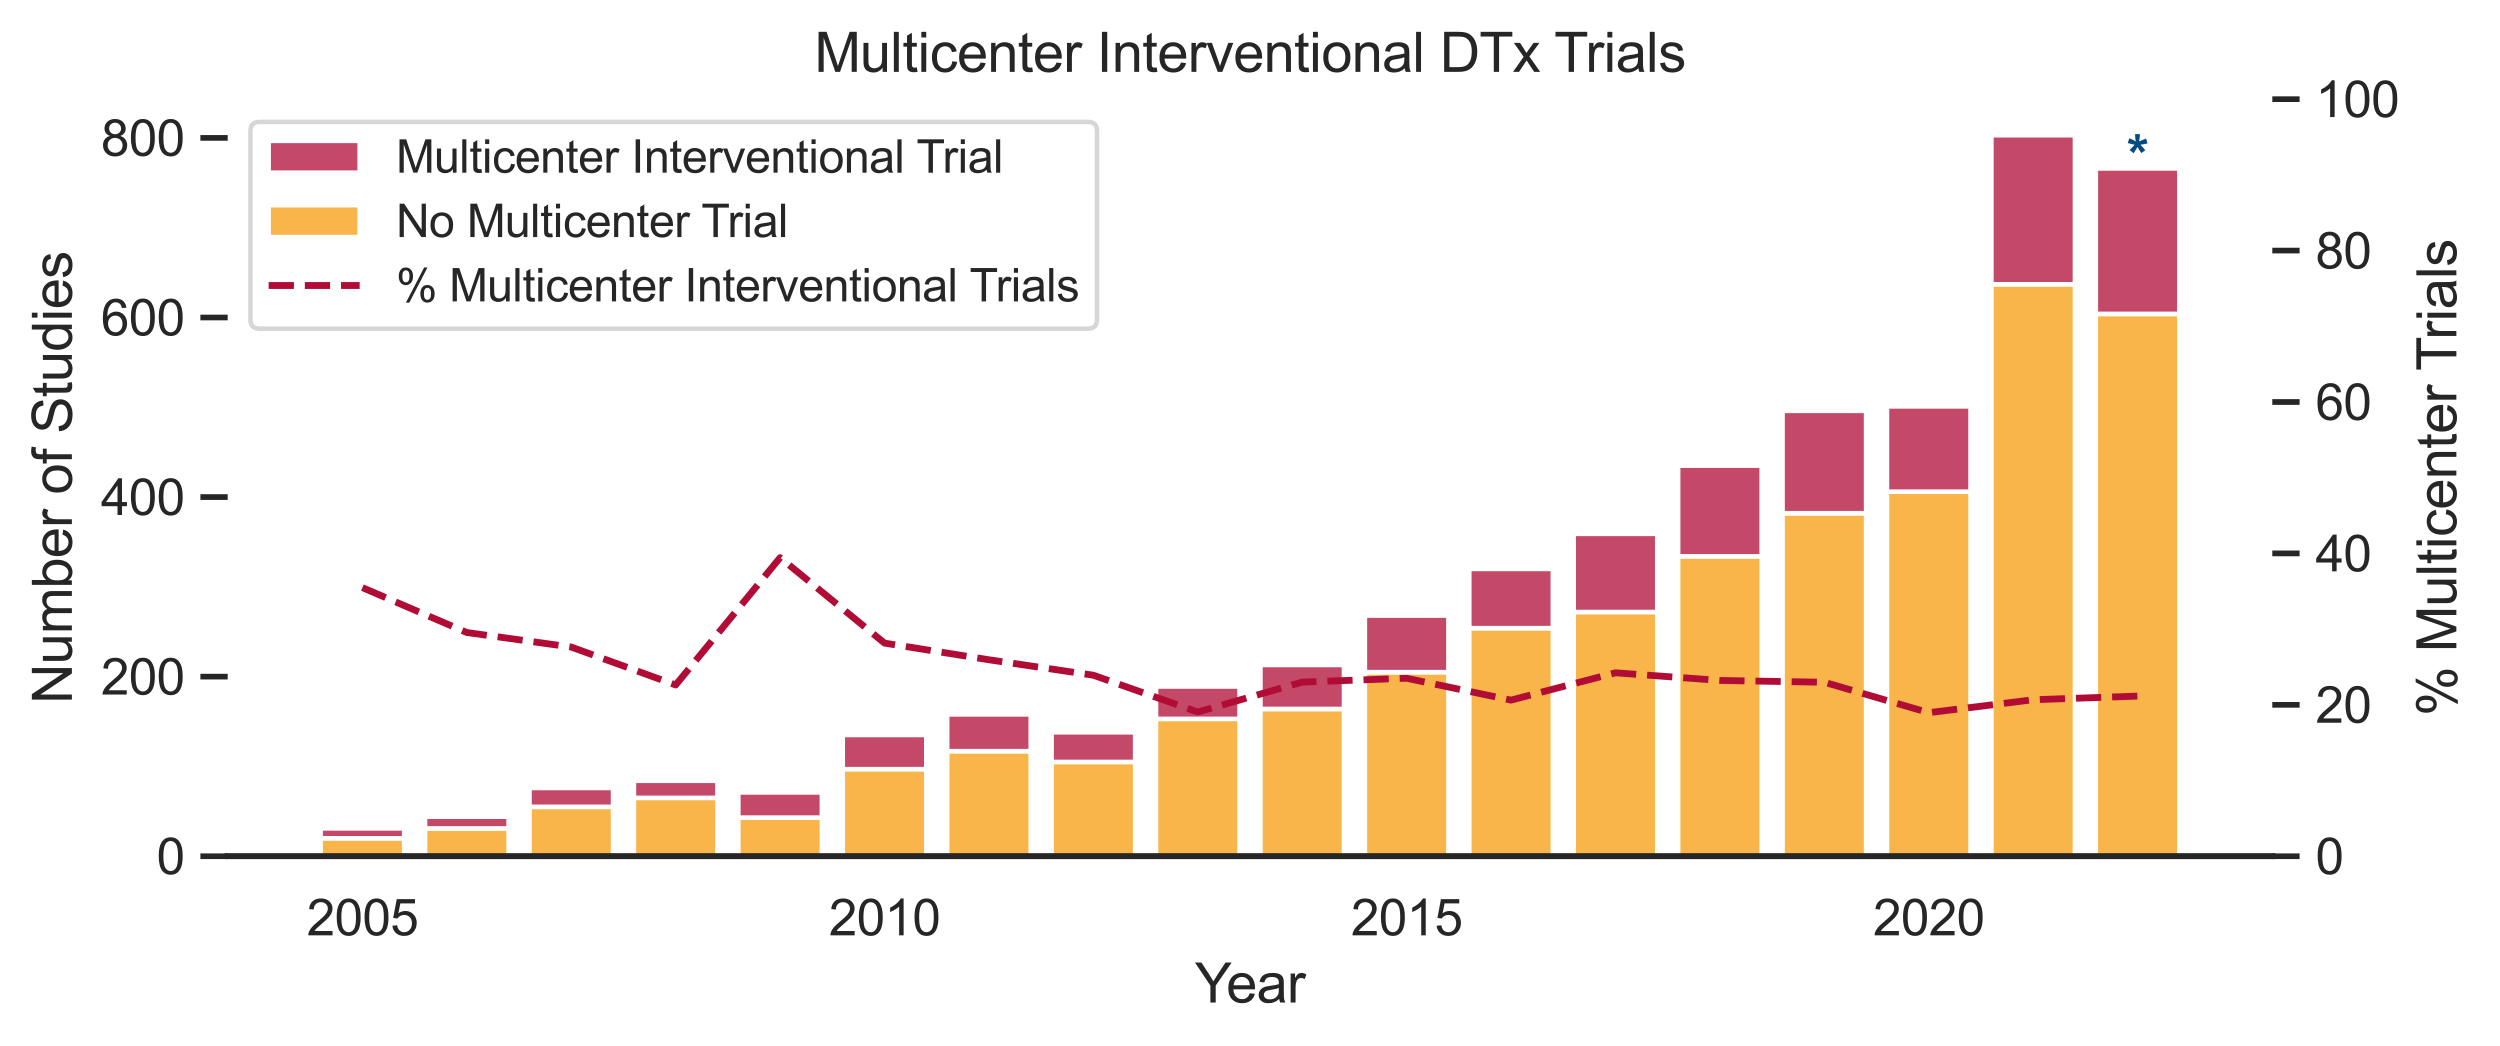 <?xml version="1.0" encoding="utf-8" standalone="no"?>
<!DOCTYPE svg PUBLIC "-//W3C//DTD SVG 1.1//EN"
  "http://www.w3.org/Graphics/SVG/1.1/DTD/svg11.dtd">
<svg xmlns:xlink="http://www.w3.org/1999/xlink" width="549.241pt" height="229.844pt" viewBox="0 0 549.241 229.844" xmlns="http://www.w3.org/2000/svg" version="1.1">
 <defs>
  <style type="text/css">*{stroke-linejoin: round; stroke-linecap: butt}</style>
 </defs>
 <g id="figure_1">
  <g id="patch_1">
   <path d="M 0 229.844 
L 549.241 229.844 
L 549.241 0 
L 0 0 
z
" style="fill: #ffffff"/>
  </g>
  <g id="axes_1">
   <g id="patch_2">
    <path d="M 50.025 188.109 
L 499.215 188.109 
L 499.215 21.789 
L 50.025 21.789 
z
" style="fill: #ffffff"/>
   </g>
   <g id="matplotlib.axis_1">
    <g id="xtick_1">
     <g id="text_1">
      <!-- 2005 -->
      <g style="fill: #262626" transform="translate(67.386 205.483)scale(0.11 -0.11)">
       <defs>
        <path id="ArialMT-32" d="M 3222 541 
L 3222 0 
L 194 0 
Q 188 203 259 391 
Q 375 700 629 1000 
Q 884 1300 1366 1694 
Q 2113 2306 2375 2664 
Q 2638 3022 2638 3341 
Q 2638 3675 2398 3904 
Q 2159 4134 1775 4134 
Q 1369 4134 1125 3890 
Q 881 3647 878 3216 
L 300 3275 
Q 359 3922 746 4261 
Q 1134 4600 1788 4600 
Q 2447 4600 2831 4234 
Q 3216 3869 3216 3328 
Q 3216 3053 3103 2787 
Q 2991 2522 2730 2228 
Q 2469 1934 1863 1422 
Q 1356 997 1212 845 
Q 1069 694 975 541 
L 3222 541 
z
" transform="scale(0.016)"/>
        <path id="ArialMT-30" d="M 266 2259 
Q 266 3072 433 3567 
Q 600 4063 929 4331 
Q 1259 4600 1759 4600 
Q 2128 4600 2406 4451 
Q 2684 4303 2865 4023 
Q 3047 3744 3150 3342 
Q 3253 2941 3253 2259 
Q 3253 1453 3087 958 
Q 2922 463 2592 192 
Q 2263 -78 1759 -78 
Q 1097 -78 719 397 
Q 266 969 266 2259 
z
M 844 2259 
Q 844 1131 1108 757 
Q 1372 384 1759 384 
Q 2147 384 2411 759 
Q 2675 1134 2675 2259 
Q 2675 3391 2411 3762 
Q 2147 4134 1753 4134 
Q 1366 4134 1134 3806 
Q 844 3388 844 2259 
z
" transform="scale(0.016)"/>
        <path id="ArialMT-35" d="M 266 1200 
L 856 1250 
Q 922 819 1161 601 
Q 1400 384 1738 384 
Q 2144 384 2425 690 
Q 2706 997 2706 1503 
Q 2706 1984 2436 2262 
Q 2166 2541 1728 2541 
Q 1456 2541 1237 2417 
Q 1019 2294 894 2097 
L 366 2166 
L 809 4519 
L 3088 4519 
L 3088 3981 
L 1259 3981 
L 1013 2750 
Q 1425 3038 1878 3038 
Q 2478 3038 2890 2622 
Q 3303 2206 3303 1553 
Q 3303 931 2941 478 
Q 2500 -78 1738 -78 
Q 1113 -78 717 272 
Q 322 622 266 1200 
z
" transform="scale(0.016)"/>
       </defs>
       <use xlink:href="#ArialMT-32"/>
       <use xlink:href="#ArialMT-30" x="55.615"/>
       <use xlink:href="#ArialMT-30" x="111.23"/>
       <use xlink:href="#ArialMT-35" x="166.846"/>
      </g>
     </g>
    </g>
    <g id="xtick_2">
     <g id="text_2">
      <!-- 2010 -->
      <g style="fill: #262626" transform="translate(182.092 205.483)scale(0.11 -0.11)">
       <defs>
        <path id="ArialMT-31" d="M 2384 0 
L 1822 0 
L 1822 3584 
Q 1619 3391 1289 3197 
Q 959 3003 697 2906 
L 697 3450 
Q 1169 3672 1522 3987 
Q 1875 4303 2022 4600 
L 2384 4600 
L 2384 0 
z
" transform="scale(0.016)"/>
       </defs>
       <use xlink:href="#ArialMT-32"/>
       <use xlink:href="#ArialMT-30" x="55.615"/>
       <use xlink:href="#ArialMT-31" x="111.23"/>
       <use xlink:href="#ArialMT-30" x="166.846"/>
      </g>
     </g>
    </g>
    <g id="xtick_3">
     <g id="text_3">
      <!-- 2015 -->
      <g style="fill: #262626" transform="translate(296.798 205.483)scale(0.11 -0.11)">
       <use xlink:href="#ArialMT-32"/>
       <use xlink:href="#ArialMT-30" x="55.615"/>
       <use xlink:href="#ArialMT-31" x="111.23"/>
       <use xlink:href="#ArialMT-35" x="166.846"/>
      </g>
     </g>
    </g>
    <g id="xtick_4">
     <g id="text_4">
      <!-- 2020 -->
      <g style="fill: #262626" transform="translate(411.505 205.483)scale(0.11 -0.11)">
       <use xlink:href="#ArialMT-32"/>
       <use xlink:href="#ArialMT-30" x="55.615"/>
       <use xlink:href="#ArialMT-32" x="111.23"/>
       <use xlink:href="#ArialMT-30" x="166.846"/>
      </g>
     </g>
    </g>
    <g id="text_5">
     <!-- Year -->
     <g style="fill: #262626" transform="translate(262.495 220.259)scale(0.12 -0.12)">
      <defs>
       <path id="ArialMT-59" d="M 1784 0 
L 1784 1941 
L 19 4581 
L 756 4581 
L 1659 3200 
Q 1909 2813 2125 2425 
Q 2331 2784 2625 3234 
L 3513 4581 
L 4219 4581 
L 2391 1941 
L 2391 0 
L 1784 0 
z
" transform="scale(0.016)"/>
       <path id="ArialMT-65" d="M 2694 1069 
L 3275 997 
Q 3138 488 2766 206 
Q 2394 -75 1816 -75 
Q 1088 -75 661 373 
Q 234 822 234 1631 
Q 234 2469 665 2931 
Q 1097 3394 1784 3394 
Q 2450 3394 2872 2941 
Q 3294 2488 3294 1666 
Q 3294 1616 3291 1516 
L 816 1516 
Q 847 969 1125 678 
Q 1403 388 1819 388 
Q 2128 388 2347 550 
Q 2566 713 2694 1069 
z
M 847 1978 
L 2700 1978 
Q 2663 2397 2488 2606 
Q 2219 2931 1791 2931 
Q 1403 2931 1139 2672 
Q 875 2413 847 1978 
z
" transform="scale(0.016)"/>
       <path id="ArialMT-61" d="M 2588 409 
Q 2275 144 1986 34 
Q 1697 -75 1366 -75 
Q 819 -75 525 192 
Q 231 459 231 875 
Q 231 1119 342 1320 
Q 453 1522 633 1644 
Q 813 1766 1038 1828 
Q 1203 1872 1538 1913 
Q 2219 1994 2541 2106 
Q 2544 2222 2544 2253 
Q 2544 2597 2384 2738 
Q 2169 2928 1744 2928 
Q 1347 2928 1158 2789 
Q 969 2650 878 2297 
L 328 2372 
Q 403 2725 575 2942 
Q 747 3159 1072 3276 
Q 1397 3394 1825 3394 
Q 2250 3394 2515 3294 
Q 2781 3194 2906 3042 
Q 3031 2891 3081 2659 
Q 3109 2516 3109 2141 
L 3109 1391 
Q 3109 606 3145 398 
Q 3181 191 3288 0 
L 2700 0 
Q 2613 175 2588 409 
z
M 2541 1666 
Q 2234 1541 1622 1453 
Q 1275 1403 1131 1340 
Q 988 1278 909 1158 
Q 831 1038 831 891 
Q 831 666 1001 516 
Q 1172 366 1500 366 
Q 1825 366 2078 508 
Q 2331 650 2450 897 
Q 2541 1088 2541 1459 
L 2541 1666 
z
" transform="scale(0.016)"/>
       <path id="ArialMT-72" d="M 416 0 
L 416 3319 
L 922 3319 
L 922 2816 
Q 1116 3169 1280 3281 
Q 1444 3394 1641 3394 
Q 1925 3394 2219 3213 
L 2025 2691 
Q 1819 2813 1613 2813 
Q 1428 2813 1281 2702 
Q 1134 2591 1072 2394 
Q 978 2094 978 1738 
L 978 0 
L 416 0 
z
" transform="scale(0.016)"/>
      </defs>
      <use xlink:href="#ArialMT-59"/>
      <use xlink:href="#ArialMT-65" x="57.574"/>
      <use xlink:href="#ArialMT-61" x="113.189"/>
      <use xlink:href="#ArialMT-72" x="168.805"/>
     </g>
    </g>
   </g>
   <g id="matplotlib.axis_2">
    <g id="ytick_1">
     <g id="line2d_1">
      <defs>
       <path id="m989e7da567" d="M 0 0 
L -6 0 
" style="stroke: #262626; stroke-width: 1.25"/>
      </defs>
      <g>
       <use xlink:href="#m989e7da567" x="50.025" y="188.109" style="fill: #262626; stroke: #262626; stroke-width: 1.25"/>
      </g>
     </g>
     <g id="text_6">
      <!-- 0 -->
      <g style="fill: #262626" transform="translate(34.408 192.046)scale(0.11 -0.11)">
       <use xlink:href="#ArialMT-30"/>
      </g>
     </g>
    </g>
    <g id="ytick_2">
     <g id="line2d_2">
      <g>
       <use xlink:href="#m989e7da567" x="50.025" y="148.657" style="fill: #262626; stroke: #262626; stroke-width: 1.25"/>
      </g>
     </g>
     <g id="text_7">
      <!-- 200 -->
      <g style="fill: #262626" transform="translate(22.174 152.594)scale(0.11 -0.11)">
       <use xlink:href="#ArialMT-32"/>
       <use xlink:href="#ArialMT-30" x="55.615"/>
       <use xlink:href="#ArialMT-30" x="111.23"/>
      </g>
     </g>
    </g>
    <g id="ytick_3">
     <g id="line2d_3">
      <g>
       <use xlink:href="#m989e7da567" x="50.025" y="109.205" style="fill: #262626; stroke: #262626; stroke-width: 1.25"/>
      </g>
     </g>
     <g id="text_8">
      <!-- 400 -->
      <g style="fill: #262626" transform="translate(22.174 113.142)scale(0.11 -0.11)">
       <defs>
        <path id="ArialMT-34" d="M 2069 0 
L 2069 1097 
L 81 1097 
L 81 1613 
L 2172 4581 
L 2631 4581 
L 2631 1613 
L 3250 1613 
L 3250 1097 
L 2631 1097 
L 2631 0 
L 2069 0 
z
M 2069 1613 
L 2069 3678 
L 634 1613 
L 2069 1613 
z
" transform="scale(0.016)"/>
       </defs>
       <use xlink:href="#ArialMT-34"/>
       <use xlink:href="#ArialMT-30" x="55.615"/>
       <use xlink:href="#ArialMT-30" x="111.23"/>
      </g>
     </g>
    </g>
    <g id="ytick_4">
     <g id="line2d_4">
      <g>
       <use xlink:href="#m989e7da567" x="50.025" y="69.753" style="fill: #262626; stroke: #262626; stroke-width: 1.25"/>
      </g>
     </g>
     <g id="text_9">
      <!-- 600 -->
      <g style="fill: #262626" transform="translate(22.174 73.69)scale(0.11 -0.11)">
       <defs>
        <path id="ArialMT-36" d="M 3184 3459 
L 2625 3416 
Q 2550 3747 2413 3897 
Q 2184 4138 1850 4138 
Q 1581 4138 1378 3988 
Q 1113 3794 959 3422 
Q 806 3050 800 2363 
Q 1003 2672 1297 2822 
Q 1591 2972 1913 2972 
Q 2475 2972 2870 2558 
Q 3266 2144 3266 1488 
Q 3266 1056 3080 686 
Q 2894 316 2569 119 
Q 2244 -78 1831 -78 
Q 1128 -78 684 439 
Q 241 956 241 2144 
Q 241 3472 731 4075 
Q 1159 4600 1884 4600 
Q 2425 4600 2770 4297 
Q 3116 3994 3184 3459 
z
M 888 1484 
Q 888 1194 1011 928 
Q 1134 663 1356 523 
Q 1578 384 1822 384 
Q 2178 384 2434 671 
Q 2691 959 2691 1453 
Q 2691 1928 2437 2201 
Q 2184 2475 1800 2475 
Q 1419 2475 1153 2201 
Q 888 1928 888 1484 
z
" transform="scale(0.016)"/>
       </defs>
       <use xlink:href="#ArialMT-36"/>
       <use xlink:href="#ArialMT-30" x="55.615"/>
       <use xlink:href="#ArialMT-30" x="111.23"/>
      </g>
     </g>
    </g>
    <g id="ytick_5">
     <g id="line2d_5">
      <g>
       <use xlink:href="#m989e7da567" x="50.025" y="30.301" style="fill: #262626; stroke: #262626; stroke-width: 1.25"/>
      </g>
     </g>
     <g id="text_10">
      <!-- 800 -->
      <g style="fill: #262626" transform="translate(22.174 34.238)scale(0.11 -0.11)">
       <defs>
        <path id="ArialMT-38" d="M 1131 2484 
Q 781 2613 612 2850 
Q 444 3088 444 3419 
Q 444 3919 803 4259 
Q 1163 4600 1759 4600 
Q 2359 4600 2725 4251 
Q 3091 3903 3091 3403 
Q 3091 3084 2923 2848 
Q 2756 2613 2416 2484 
Q 2838 2347 3058 2040 
Q 3278 1734 3278 1309 
Q 3278 722 2862 322 
Q 2447 -78 1769 -78 
Q 1091 -78 675 323 
Q 259 725 259 1325 
Q 259 1772 486 2073 
Q 713 2375 1131 2484 
z
M 1019 3438 
Q 1019 3113 1228 2906 
Q 1438 2700 1772 2700 
Q 2097 2700 2305 2904 
Q 2513 3109 2513 3406 
Q 2513 3716 2298 3927 
Q 2084 4138 1766 4138 
Q 1444 4138 1231 3931 
Q 1019 3725 1019 3438 
z
M 838 1322 
Q 838 1081 952 856 
Q 1066 631 1291 507 
Q 1516 384 1775 384 
Q 2178 384 2440 643 
Q 2703 903 2703 1303 
Q 2703 1709 2433 1975 
Q 2163 2241 1756 2241 
Q 1359 2241 1098 1978 
Q 838 1716 838 1322 
z
" transform="scale(0.016)"/>
       </defs>
       <use xlink:href="#ArialMT-38"/>
       <use xlink:href="#ArialMT-30" x="55.615"/>
       <use xlink:href="#ArialMT-30" x="111.23"/>
      </g>
     </g>
    </g>
    <g id="text_11">
     <!-- Number of Studies -->
     <g style="fill: #262626" transform="translate(15.789 154.637)rotate(-90)scale(0.12 -0.12)">
      <defs>
       <path id="ArialMT-4e" d="M 488 0 
L 488 4581 
L 1109 4581 
L 3516 984 
L 3516 4581 
L 4097 4581 
L 4097 0 
L 3475 0 
L 1069 3600 
L 1069 0 
L 488 0 
z
" transform="scale(0.016)"/>
       <path id="ArialMT-75" d="M 2597 0 
L 2597 488 
Q 2209 -75 1544 -75 
Q 1250 -75 995 37 
Q 741 150 617 320 
Q 494 491 444 738 
Q 409 903 409 1263 
L 409 3319 
L 972 3319 
L 972 1478 
Q 972 1038 1006 884 
Q 1059 663 1231 536 
Q 1403 409 1656 409 
Q 1909 409 2131 539 
Q 2353 669 2445 892 
Q 2538 1116 2538 1541 
L 2538 3319 
L 3100 3319 
L 3100 0 
L 2597 0 
z
" transform="scale(0.016)"/>
       <path id="ArialMT-6d" d="M 422 0 
L 422 3319 
L 925 3319 
L 925 2853 
Q 1081 3097 1340 3245 
Q 1600 3394 1931 3394 
Q 2300 3394 2536 3241 
Q 2772 3088 2869 2813 
Q 3263 3394 3894 3394 
Q 4388 3394 4653 3120 
Q 4919 2847 4919 2278 
L 4919 0 
L 4359 0 
L 4359 2091 
Q 4359 2428 4304 2576 
Q 4250 2725 4106 2815 
Q 3963 2906 3769 2906 
Q 3419 2906 3187 2673 
Q 2956 2441 2956 1928 
L 2956 0 
L 2394 0 
L 2394 2156 
Q 2394 2531 2256 2718 
Q 2119 2906 1806 2906 
Q 1569 2906 1367 2781 
Q 1166 2656 1075 2415 
Q 984 2175 984 1722 
L 984 0 
L 422 0 
z
" transform="scale(0.016)"/>
       <path id="ArialMT-62" d="M 941 0 
L 419 0 
L 419 4581 
L 981 4581 
L 981 2947 
Q 1338 3394 1891 3394 
Q 2197 3394 2470 3270 
Q 2744 3147 2920 2923 
Q 3097 2700 3197 2384 
Q 3297 2069 3297 1709 
Q 3297 856 2875 390 
Q 2453 -75 1863 -75 
Q 1275 -75 941 416 
L 941 0 
z
M 934 1684 
Q 934 1088 1097 822 
Q 1363 388 1816 388 
Q 2184 388 2453 708 
Q 2722 1028 2722 1663 
Q 2722 2313 2464 2622 
Q 2206 2931 1841 2931 
Q 1472 2931 1203 2611 
Q 934 2291 934 1684 
z
" transform="scale(0.016)"/>
       <path id="ArialMT-20" transform="scale(0.016)"/>
       <path id="ArialMT-6f" d="M 213 1659 
Q 213 2581 725 3025 
Q 1153 3394 1769 3394 
Q 2453 3394 2887 2945 
Q 3322 2497 3322 1706 
Q 3322 1066 3130 698 
Q 2938 331 2570 128 
Q 2203 -75 1769 -75 
Q 1072 -75 642 372 
Q 213 819 213 1659 
z
M 791 1659 
Q 791 1022 1069 705 
Q 1347 388 1769 388 
Q 2188 388 2466 706 
Q 2744 1025 2744 1678 
Q 2744 2294 2464 2611 
Q 2184 2928 1769 2928 
Q 1347 2928 1069 2612 
Q 791 2297 791 1659 
z
" transform="scale(0.016)"/>
       <path id="ArialMT-66" d="M 556 0 
L 556 2881 
L 59 2881 
L 59 3319 
L 556 3319 
L 556 3672 
Q 556 4006 616 4169 
Q 697 4388 901 4523 
Q 1106 4659 1475 4659 
Q 1713 4659 2000 4603 
L 1916 4113 
Q 1741 4144 1584 4144 
Q 1328 4144 1222 4034 
Q 1116 3925 1116 3625 
L 1116 3319 
L 1763 3319 
L 1763 2881 
L 1116 2881 
L 1116 0 
L 556 0 
z
" transform="scale(0.016)"/>
       <path id="ArialMT-53" d="M 288 1472 
L 859 1522 
Q 900 1178 1048 958 
Q 1197 738 1509 602 
Q 1822 466 2213 466 
Q 2559 466 2825 569 
Q 3091 672 3220 851 
Q 3350 1031 3350 1244 
Q 3350 1459 3225 1620 
Q 3100 1781 2813 1891 
Q 2628 1963 1997 2114 
Q 1366 2266 1113 2400 
Q 784 2572 623 2826 
Q 463 3081 463 3397 
Q 463 3744 659 4045 
Q 856 4347 1234 4503 
Q 1613 4659 2075 4659 
Q 2584 4659 2973 4495 
Q 3363 4331 3572 4012 
Q 3781 3694 3797 3291 
L 3216 3247 
Q 3169 3681 2898 3903 
Q 2628 4125 2100 4125 
Q 1550 4125 1298 3923 
Q 1047 3722 1047 3438 
Q 1047 3191 1225 3031 
Q 1400 2872 2139 2705 
Q 2878 2538 3153 2413 
Q 3553 2228 3743 1945 
Q 3934 1663 3934 1294 
Q 3934 928 3725 604 
Q 3516 281 3123 101 
Q 2731 -78 2241 -78 
Q 1619 -78 1198 103 
Q 778 284 539 648 
Q 300 1013 288 1472 
z
" transform="scale(0.016)"/>
       <path id="ArialMT-74" d="M 1650 503 
L 1731 6 
Q 1494 -44 1306 -44 
Q 1000 -44 831 53 
Q 663 150 594 308 
Q 525 466 525 972 
L 525 2881 
L 113 2881 
L 113 3319 
L 525 3319 
L 525 4141 
L 1084 4478 
L 1084 3319 
L 1650 3319 
L 1650 2881 
L 1084 2881 
L 1084 941 
Q 1084 700 1114 631 
Q 1144 563 1211 522 
Q 1278 481 1403 481 
Q 1497 481 1650 503 
z
" transform="scale(0.016)"/>
       <path id="ArialMT-64" d="M 2575 0 
L 2575 419 
Q 2259 -75 1647 -75 
Q 1250 -75 917 144 
Q 584 363 401 755 
Q 219 1147 219 1656 
Q 219 2153 384 2558 
Q 550 2963 881 3178 
Q 1213 3394 1622 3394 
Q 1922 3394 2156 3267 
Q 2391 3141 2538 2938 
L 2538 4581 
L 3097 4581 
L 3097 0 
L 2575 0 
z
M 797 1656 
Q 797 1019 1065 703 
Q 1334 388 1700 388 
Q 2069 388 2326 689 
Q 2584 991 2584 1609 
Q 2584 2291 2321 2609 
Q 2059 2928 1675 2928 
Q 1300 2928 1048 2622 
Q 797 2316 797 1656 
z
" transform="scale(0.016)"/>
       <path id="ArialMT-69" d="M 425 3934 
L 425 4581 
L 988 4581 
L 988 3934 
L 425 3934 
z
M 425 0 
L 425 3319 
L 988 3319 
L 988 0 
L 425 0 
z
" transform="scale(0.016)"/>
       <path id="ArialMT-73" d="M 197 991 
L 753 1078 
Q 800 744 1014 566 
Q 1228 388 1613 388 
Q 2000 388 2187 545 
Q 2375 703 2375 916 
Q 2375 1106 2209 1216 
Q 2094 1291 1634 1406 
Q 1016 1563 777 1677 
Q 538 1791 414 1992 
Q 291 2194 291 2438 
Q 291 2659 392 2848 
Q 494 3038 669 3163 
Q 800 3259 1026 3326 
Q 1253 3394 1513 3394 
Q 1903 3394 2198 3281 
Q 2494 3169 2634 2976 
Q 2775 2784 2828 2463 
L 2278 2388 
Q 2241 2644 2061 2787 
Q 1881 2931 1553 2931 
Q 1166 2931 1000 2803 
Q 834 2675 834 2503 
Q 834 2394 903 2306 
Q 972 2216 1119 2156 
Q 1203 2125 1616 2013 
Q 2213 1853 2448 1751 
Q 2684 1650 2818 1456 
Q 2953 1263 2953 975 
Q 2953 694 2789 445 
Q 2625 197 2315 61 
Q 2006 -75 1616 -75 
Q 969 -75 630 194 
Q 291 463 197 991 
z
" transform="scale(0.016)"/>
      </defs>
      <use xlink:href="#ArialMT-4e"/>
      <use xlink:href="#ArialMT-75" x="72.217"/>
      <use xlink:href="#ArialMT-6d" x="127.832"/>
      <use xlink:href="#ArialMT-62" x="211.133"/>
      <use xlink:href="#ArialMT-65" x="266.748"/>
      <use xlink:href="#ArialMT-72" x="322.363"/>
      <use xlink:href="#ArialMT-20" x="355.664"/>
      <use xlink:href="#ArialMT-6f" x="383.447"/>
      <use xlink:href="#ArialMT-66" x="439.062"/>
      <use xlink:href="#ArialMT-20" x="466.846"/>
      <use xlink:href="#ArialMT-53" x="494.629"/>
      <use xlink:href="#ArialMT-74" x="561.328"/>
      <use xlink:href="#ArialMT-75" x="589.111"/>
      <use xlink:href="#ArialMT-64" x="644.727"/>
      <use xlink:href="#ArialMT-69" x="700.342"/>
      <use xlink:href="#ArialMT-65" x="722.559"/>
      <use xlink:href="#ArialMT-73" x="778.174"/>
     </g>
    </g>
   </g>
   <g id="patch_3">
    <path d="M 70.443 188.109 
L 88.796 188.109 
L 88.796 184.164 
L 70.443 184.164 
z
" clip-path="url(#pd74627325f)" style="fill: #f89c0e; fill-opacity: 0.75; stroke: #ffffff; stroke-linejoin: miter"/>
   </g>
   <g id="patch_4">
    <path d="M 93.384 188.109 
L 111.737 188.109 
L 111.737 181.994 
L 93.384 181.994 
z
" clip-path="url(#pd74627325f)" style="fill: #f89c0e; fill-opacity: 0.75; stroke: #ffffff; stroke-linejoin: miter"/>
   </g>
   <g id="patch_5">
    <path d="M 116.326 188.109 
L 134.679 188.109 
L 134.679 177.26 
L 116.326 177.26 
z
" clip-path="url(#pd74627325f)" style="fill: #f89c0e; fill-opacity: 0.75; stroke: #ffffff; stroke-linejoin: miter"/>
   </g>
   <g id="patch_6">
    <path d="M 139.267 188.109 
L 157.62 188.109 
L 157.62 175.287 
L 139.267 175.287 
z
" clip-path="url(#pd74627325f)" style="fill: #f89c0e; fill-opacity: 0.75; stroke: #ffffff; stroke-linejoin: miter"/>
   </g>
   <g id="patch_7">
    <path d="M 162.208 188.109 
L 180.561 188.109 
L 180.561 179.627 
L 162.208 179.627 
z
" clip-path="url(#pd74627325f)" style="fill: #f89c0e; fill-opacity: 0.75; stroke: #ffffff; stroke-linejoin: miter"/>
   </g>
   <g id="patch_8">
    <path d="M 185.15 188.109 
L 203.503 188.109 
L 203.503 168.975 
L 185.15 168.975 
z
" clip-path="url(#pd74627325f)" style="fill: #f89c0e; fill-opacity: 0.75; stroke: #ffffff; stroke-linejoin: miter"/>
   </g>
   <g id="patch_9">
    <path d="M 208.091 188.109 
L 226.444 188.109 
L 226.444 165.03 
L 208.091 165.03 
z
" clip-path="url(#pd74627325f)" style="fill: #f89c0e; fill-opacity: 0.75; stroke: #ffffff; stroke-linejoin: miter"/>
   </g>
   <g id="patch_10">
    <path d="M 231.032 188.109 
L 249.385 188.109 
L 249.385 167.397 
L 231.032 167.397 
z
" clip-path="url(#pd74627325f)" style="fill: #f89c0e; fill-opacity: 0.75; stroke: #ffffff; stroke-linejoin: miter"/>
   </g>
   <g id="patch_11">
    <path d="M 253.973 188.109 
L 272.326 188.109 
L 272.326 157.929 
L 253.973 157.929 
z
" clip-path="url(#pd74627325f)" style="fill: #f89c0e; fill-opacity: 0.75; stroke: #ffffff; stroke-linejoin: miter"/>
   </g>
   <g id="patch_12">
    <path d="M 276.915 188.109 
L 295.268 188.109 
L 295.268 155.759 
L 276.915 155.759 
z
" clip-path="url(#pd74627325f)" style="fill: #f89c0e; fill-opacity: 0.75; stroke: #ffffff; stroke-linejoin: miter"/>
   </g>
   <g id="patch_13">
    <path d="M 299.856 188.109 
L 318.209 188.109 
L 318.209 147.671 
L 299.856 147.671 
z
" clip-path="url(#pd74627325f)" style="fill: #f89c0e; fill-opacity: 0.75; stroke: #ffffff; stroke-linejoin: miter"/>
   </g>
   <g id="patch_14">
    <path d="M 322.797 188.109 
L 341.15 188.109 
L 341.15 138.005 
L 322.797 138.005 
z
" clip-path="url(#pd74627325f)" style="fill: #f89c0e; fill-opacity: 0.75; stroke: #ffffff; stroke-linejoin: miter"/>
   </g>
   <g id="patch_15">
    <path d="M 345.738 188.109 
L 364.091 188.109 
L 364.091 134.455 
L 345.738 134.455 
z
" clip-path="url(#pd74627325f)" style="fill: #f89c0e; fill-opacity: 0.75; stroke: #ffffff; stroke-linejoin: miter"/>
   </g>
   <g id="patch_16">
    <path d="M 368.68 188.109 
L 387.033 188.109 
L 387.033 122.224 
L 368.68 122.224 
z
" clip-path="url(#pd74627325f)" style="fill: #f89c0e; fill-opacity: 0.75; stroke: #ffffff; stroke-linejoin: miter"/>
   </g>
   <g id="patch_17">
    <path d="M 391.621 188.109 
L 409.974 188.109 
L 409.974 112.756 
L 391.621 112.756 
z
" clip-path="url(#pd74627325f)" style="fill: #f89c0e; fill-opacity: 0.75; stroke: #ffffff; stroke-linejoin: miter"/>
   </g>
   <g id="patch_18">
    <path d="M 414.562 188.109 
L 432.915 188.109 
L 432.915 108.022 
L 414.562 108.022 
z
" clip-path="url(#pd74627325f)" style="fill: #f89c0e; fill-opacity: 0.75; stroke: #ffffff; stroke-linejoin: miter"/>
   </g>
   <g id="patch_19">
    <path d="M 437.503 188.109 
L 455.856 188.109 
L 455.856 62.455 
L 437.503 62.455 
z
" clip-path="url(#pd74627325f)" style="fill: #f89c0e; fill-opacity: 0.75; stroke: #ffffff; stroke-linejoin: miter"/>
   </g>
   <g id="patch_20">
    <path d="M 460.445 188.109 
L 478.798 188.109 
L 478.798 68.964 
L 460.445 68.964 
z
" clip-path="url(#pd74627325f)" style="fill: #f89c0e; fill-opacity: 0.75; stroke: #ffffff; stroke-linejoin: miter"/>
   </g>
   <g id="patch_21">
    <path d="M 70.443 184.164 
L 88.796 184.164 
L 88.796 181.994 
L 70.443 181.994 
z
" clip-path="url(#pd74627325f)" style="fill: #b00c36; fill-opacity: 0.75; stroke: #ffffff; stroke-linejoin: miter"/>
   </g>
   <g id="patch_22">
    <path d="M 93.384 181.994 
L 111.737 181.994 
L 111.737 179.43 
L 93.384 179.43 
z
" clip-path="url(#pd74627325f)" style="fill: #b00c36; fill-opacity: 0.75; stroke: #ffffff; stroke-linejoin: miter"/>
   </g>
   <g id="patch_23">
    <path d="M 116.326 177.26 
L 134.679 177.26 
L 134.679 173.118 
L 116.326 173.118 
z
" clip-path="url(#pd74627325f)" style="fill: #b00c36; fill-opacity: 0.75; stroke: #ffffff; stroke-linejoin: miter"/>
   </g>
   <g id="patch_24">
    <path d="M 139.267 175.287 
L 157.62 175.287 
L 157.62 171.54 
L 139.267 171.54 
z
" clip-path="url(#pd74627325f)" style="fill: #b00c36; fill-opacity: 0.75; stroke: #ffffff; stroke-linejoin: miter"/>
   </g>
   <g id="patch_25">
    <path d="M 162.208 179.627 
L 180.561 179.627 
L 180.561 174.104 
L 162.208 174.104 
z
" clip-path="url(#pd74627325f)" style="fill: #b00c36; fill-opacity: 0.75; stroke: #ffffff; stroke-linejoin: miter"/>
   </g>
   <g id="patch_26">
    <path d="M 185.15 168.975 
L 203.503 168.975 
L 203.503 161.479 
L 185.15 161.479 
z
" clip-path="url(#pd74627325f)" style="fill: #b00c36; fill-opacity: 0.75; stroke: #ffffff; stroke-linejoin: miter"/>
   </g>
   <g id="patch_27">
    <path d="M 208.091 165.03 
L 226.444 165.03 
L 226.444 156.942 
L 208.091 156.942 
z
" clip-path="url(#pd74627325f)" style="fill: #b00c36; fill-opacity: 0.75; stroke: #ffffff; stroke-linejoin: miter"/>
   </g>
   <g id="patch_28">
    <path d="M 231.032 167.397 
L 249.385 167.397 
L 249.385 160.887 
L 231.032 160.887 
z
" clip-path="url(#pd74627325f)" style="fill: #b00c36; fill-opacity: 0.75; stroke: #ffffff; stroke-linejoin: miter"/>
   </g>
   <g id="patch_29">
    <path d="M 253.973 157.929 
L 272.326 157.929 
L 272.326 150.827 
L 253.973 150.827 
z
" clip-path="url(#pd74627325f)" style="fill: #b00c36; fill-opacity: 0.75; stroke: #ffffff; stroke-linejoin: miter"/>
   </g>
   <g id="patch_30">
    <path d="M 276.915 155.759 
L 295.268 155.759 
L 295.268 146.093 
L 276.915 146.093 
z
" clip-path="url(#pd74627325f)" style="fill: #b00c36; fill-opacity: 0.75; stroke: #ffffff; stroke-linejoin: miter"/>
   </g>
   <g id="patch_31">
    <path d="M 299.856 147.671 
L 318.209 147.671 
L 318.209 135.244 
L 299.856 135.244 
z
" clip-path="url(#pd74627325f)" style="fill: #b00c36; fill-opacity: 0.75; stroke: #ffffff; stroke-linejoin: miter"/>
   </g>
   <g id="patch_32">
    <path d="M 322.797 138.005 
L 341.15 138.005 
L 341.15 124.986 
L 322.797 124.986 
z
" clip-path="url(#pd74627325f)" style="fill: #b00c36; fill-opacity: 0.75; stroke: #ffffff; stroke-linejoin: miter"/>
   </g>
   <g id="patch_33">
    <path d="M 345.738 134.455 
L 364.091 134.455 
L 364.091 117.293 
L 345.738 117.293 
z
" clip-path="url(#pd74627325f)" style="fill: #b00c36; fill-opacity: 0.75; stroke: #ffffff; stroke-linejoin: miter"/>
   </g>
   <g id="patch_34">
    <path d="M 368.68 122.224 
L 387.033 122.224 
L 387.033 102.301 
L 368.68 102.301 
z
" clip-path="url(#pd74627325f)" style="fill: #b00c36; fill-opacity: 0.75; stroke: #ffffff; stroke-linejoin: miter"/>
   </g>
   <g id="patch_35">
    <path d="M 391.621 112.756 
L 409.974 112.756 
L 409.974 90.268 
L 391.621 90.268 
z
" clip-path="url(#pd74627325f)" style="fill: #b00c36; fill-opacity: 0.75; stroke: #ffffff; stroke-linejoin: miter"/>
   </g>
   <g id="patch_36">
    <path d="M 414.562 108.022 
L 432.915 108.022 
L 432.915 89.282 
L 414.562 89.282 
z
" clip-path="url(#pd74627325f)" style="fill: #b00c36; fill-opacity: 0.75; stroke: #ffffff; stroke-linejoin: miter"/>
   </g>
   <g id="patch_37">
    <path d="M 437.503 62.455 
L 455.856 62.455 
L 455.856 29.709 
L 437.503 29.709 
z
" clip-path="url(#pd74627325f)" style="fill: #b00c36; fill-opacity: 0.75; stroke: #ffffff; stroke-linejoin: miter"/>
   </g>
   <g id="patch_38">
    <path d="M 460.445 68.964 
L 478.798 68.964 
L 478.798 37.008 
L 460.445 37.008 
z
" clip-path="url(#pd74627325f)" style="fill: #b00c36; fill-opacity: 0.75; stroke: #ffffff; stroke-linejoin: miter"/>
   </g>
   <g id="patch_39">
    <path d="M 50.025 188.109 
L 499.215 188.109 
" style="fill: none; stroke: #262626; stroke-width: 1.25; stroke-linejoin: miter; stroke-linecap: square"/>
   </g>
  </g>
  <g id="axes_2">
   <g id="matplotlib.axis_3">
    <g id="ytick_6">
     <g id="line2d_6">
      <defs>
       <path id="maaa96ae9e4" d="M 0 0 
L 6 0 
" style="stroke: #262626; stroke-width: 1.25"/>
      </defs>
      <g>
       <use xlink:href="#maaa96ae9e4" x="499.215" y="188.109" style="fill: #262626; stroke: #262626; stroke-width: 1.25"/>
      </g>
     </g>
     <g id="text_12">
      <!-- 0 -->
      <g style="fill: #262626" transform="translate(508.715 192.046)scale(0.11 -0.11)">
       <use xlink:href="#ArialMT-30"/>
      </g>
     </g>
    </g>
    <g id="ytick_7">
     <g id="line2d_7">
      <g>
       <use xlink:href="#maaa96ae9e4" x="499.215" y="154.845" style="fill: #262626; stroke: #262626; stroke-width: 1.25"/>
      </g>
     </g>
     <g id="text_13">
      <!-- 20 -->
      <g style="fill: #262626" transform="translate(508.715 158.782)scale(0.11 -0.11)">
       <use xlink:href="#ArialMT-32"/>
       <use xlink:href="#ArialMT-30" x="55.615"/>
      </g>
     </g>
    </g>
    <g id="ytick_8">
     <g id="line2d_8">
      <g>
       <use xlink:href="#maaa96ae9e4" x="499.215" y="121.581" style="fill: #262626; stroke: #262626; stroke-width: 1.25"/>
      </g>
     </g>
     <g id="text_14">
      <!-- 40 -->
      <g style="fill: #262626" transform="translate(508.715 125.518)scale(0.11 -0.11)">
       <use xlink:href="#ArialMT-34"/>
       <use xlink:href="#ArialMT-30" x="55.615"/>
      </g>
     </g>
    </g>
    <g id="ytick_9">
     <g id="line2d_9">
      <g>
       <use xlink:href="#maaa96ae9e4" x="499.215" y="88.317" style="fill: #262626; stroke: #262626; stroke-width: 1.25"/>
      </g>
     </g>
     <g id="text_15">
      <!-- 60 -->
      <g style="fill: #262626" transform="translate(508.715 92.254)scale(0.11 -0.11)">
       <use xlink:href="#ArialMT-36"/>
       <use xlink:href="#ArialMT-30" x="55.615"/>
      </g>
     </g>
    </g>
    <g id="ytick_10">
     <g id="line2d_10">
      <g>
       <use xlink:href="#maaa96ae9e4" x="499.215" y="55.053" style="fill: #262626; stroke: #262626; stroke-width: 1.25"/>
      </g>
     </g>
     <g id="text_16">
      <!-- 80 -->
      <g style="fill: #262626" transform="translate(508.715 58.99)scale(0.11 -0.11)">
       <use xlink:href="#ArialMT-38"/>
       <use xlink:href="#ArialMT-30" x="55.615"/>
      </g>
     </g>
    </g>
    <g id="ytick_11">
     <g id="line2d_11">
      <g>
       <use xlink:href="#maaa96ae9e4" x="499.215" y="21.789" style="fill: #262626; stroke: #262626; stroke-width: 1.25"/>
      </g>
     </g>
     <g id="text_17">
      <!-- 100 -->
      <g style="fill: #262626" transform="translate(508.715 25.726)scale(0.11 -0.11)">
       <use xlink:href="#ArialMT-31"/>
       <use xlink:href="#ArialMT-30" x="55.615"/>
       <use xlink:href="#ArialMT-30" x="111.23"/>
      </g>
     </g>
    </g>
    <g id="text_18">
     <!-- % Multicenter Trials -->
     <g style="fill: #262626" transform="translate(539.656 157.296)rotate(-90)scale(0.12 -0.12)">
      <defs>
       <path id="ArialMT-25" d="M 372 3481 
Q 372 3972 619 4315 
Q 866 4659 1334 4659 
Q 1766 4659 2048 4351 
Q 2331 4044 2331 3447 
Q 2331 2866 2045 2552 
Q 1759 2238 1341 2238 
Q 925 2238 648 2547 
Q 372 2856 372 3481 
z
M 1350 4272 
Q 1141 4272 1002 4090 
Q 863 3909 863 3425 
Q 863 2984 1003 2804 
Q 1144 2625 1350 2625 
Q 1563 2625 1702 2806 
Q 1841 2988 1841 3469 
Q 1841 3913 1700 4092 
Q 1559 4272 1350 4272 
z
M 1353 -169 
L 3859 4659 
L 4316 4659 
L 1819 -169 
L 1353 -169 
z
M 3334 1075 
Q 3334 1569 3581 1911 
Q 3828 2253 4300 2253 
Q 4731 2253 5014 1945 
Q 5297 1638 5297 1041 
Q 5297 459 5011 145 
Q 4725 -169 4303 -169 
Q 3888 -169 3611 142 
Q 3334 453 3334 1075 
z
M 4316 1866 
Q 4103 1866 3964 1684 
Q 3825 1503 3825 1019 
Q 3825 581 3965 400 
Q 4106 219 4313 219 
Q 4528 219 4667 400 
Q 4806 581 4806 1063 
Q 4806 1506 4665 1686 
Q 4525 1866 4316 1866 
z
" transform="scale(0.016)"/>
       <path id="ArialMT-4d" d="M 475 0 
L 475 4581 
L 1388 4581 
L 2472 1338 
Q 2622 884 2691 659 
Q 2769 909 2934 1394 
L 4031 4581 
L 4847 4581 
L 4847 0 
L 4263 0 
L 4263 3834 
L 2931 0 
L 2384 0 
L 1059 3900 
L 1059 0 
L 475 0 
z
" transform="scale(0.016)"/>
       <path id="ArialMT-6c" d="M 409 0 
L 409 4581 
L 972 4581 
L 972 0 
L 409 0 
z
" transform="scale(0.016)"/>
       <path id="ArialMT-63" d="M 2588 1216 
L 3141 1144 
Q 3050 572 2676 248 
Q 2303 -75 1759 -75 
Q 1078 -75 664 370 
Q 250 816 250 1647 
Q 250 2184 428 2587 
Q 606 2991 970 3192 
Q 1334 3394 1763 3394 
Q 2303 3394 2647 3120 
Q 2991 2847 3088 2344 
L 2541 2259 
Q 2463 2594 2264 2762 
Q 2066 2931 1784 2931 
Q 1359 2931 1093 2626 
Q 828 2322 828 1663 
Q 828 994 1084 691 
Q 1341 388 1753 388 
Q 2084 388 2306 591 
Q 2528 794 2588 1216 
z
" transform="scale(0.016)"/>
       <path id="ArialMT-6e" d="M 422 0 
L 422 3319 
L 928 3319 
L 928 2847 
Q 1294 3394 1984 3394 
Q 2284 3394 2536 3286 
Q 2788 3178 2913 3003 
Q 3038 2828 3088 2588 
Q 3119 2431 3119 2041 
L 3119 0 
L 2556 0 
L 2556 2019 
Q 2556 2363 2490 2533 
Q 2425 2703 2258 2804 
Q 2091 2906 1866 2906 
Q 1506 2906 1245 2678 
Q 984 2450 984 1813 
L 984 0 
L 422 0 
z
" transform="scale(0.016)"/>
       <path id="ArialMT-54" d="M 1659 0 
L 1659 4041 
L 150 4041 
L 150 4581 
L 3781 4581 
L 3781 4041 
L 2266 4041 
L 2266 0 
L 1659 0 
z
" transform="scale(0.016)"/>
      </defs>
      <use xlink:href="#ArialMT-25"/>
      <use xlink:href="#ArialMT-20" x="88.916"/>
      <use xlink:href="#ArialMT-4d" x="116.699"/>
      <use xlink:href="#ArialMT-75" x="200"/>
      <use xlink:href="#ArialMT-6c" x="255.615"/>
      <use xlink:href="#ArialMT-74" x="277.832"/>
      <use xlink:href="#ArialMT-69" x="305.615"/>
      <use xlink:href="#ArialMT-63" x="327.832"/>
      <use xlink:href="#ArialMT-65" x="377.832"/>
      <use xlink:href="#ArialMT-6e" x="433.447"/>
      <use xlink:href="#ArialMT-74" x="489.062"/>
      <use xlink:href="#ArialMT-65" x="516.846"/>
      <use xlink:href="#ArialMT-72" x="572.461"/>
      <use xlink:href="#ArialMT-20" x="605.762"/>
      <use xlink:href="#ArialMT-54" x="631.795"/>
      <use xlink:href="#ArialMT-72" x="689.129"/>
      <use xlink:href="#ArialMT-69" x="722.43"/>
      <use xlink:href="#ArialMT-61" x="744.646"/>
      <use xlink:href="#ArialMT-6c" x="800.262"/>
      <use xlink:href="#ArialMT-73" x="822.479"/>
     </g>
    </g>
   </g>
   <g id="PolyCollection_1"/>
   <g id="line2d_12">
    <path d="M 79.62 129.099 
L 102.561 138.962 
L 125.502 142.155 
L 148.444 150.488 
L 171.385 122.513 
L 194.326 141.29 
L 217.267 144.949 
L 240.209 148.342 
L 263.15 156.425 
L 286.091 149.856 
L 309.032 149.008 
L 331.974 153.814 
L 354.915 147.81 
L 377.856 149.49 
L 400.797 149.889 
L 423.739 156.575 
L 446.68 153.731 
L 469.621 152.933 
" clip-path="url(#pd74627325f)" style="fill: none; stroke-dasharray: 5.55,2.4; stroke-dashoffset: 0; stroke: #b00c36; stroke-width: 1.5"/>
   </g>
   <g id="patch_40">
    <path d="M 50.025 188.109 
L 499.215 188.109 
" style="fill: none; stroke: #262626; stroke-width: 1.25; stroke-linejoin: miter; stroke-linecap: square"/>
   </g>
   <g id="text_19">
    <!-- * -->
    <g style="fill: #044b7f" transform="translate(467.286 38.421)scale(0.12 -0.12)">
     <defs>
      <path id="Arial-BoldMT-2a" d="M 766 2475 
L 294 2841 
Q 519 3094 763 3325 
Q 859 3419 884 3444 
Q 806 3456 438 3547 
Q 172 3613 88 3644 
L 272 4194 
Q 681 4028 1003 3828 
Q 928 4338 928 4659 
L 1484 4659 
Q 1484 4431 1400 3822 
Q 1463 3847 1669 3944 
Q 1950 4072 2188 4163 
L 2353 3597 
Q 2006 3519 1550 3444 
L 1925 3022 
Q 2038 2894 2103 2813 
L 1625 2497 
L 1203 3194 
Q 1013 2856 766 2475 
z
" transform="scale(0.016)"/>
     </defs>
     <use xlink:href="#Arial-BoldMT-2a"/>
    </g>
   </g>
   <g id="text_20">
    <!-- Multicenter Interventional DTx Trials -->
    <g style="fill: #262626" transform="translate(178.924 15.789)scale(0.12 -0.12)">
     <defs>
      <path id="ArialMT-49" d="M 597 0 
L 597 4581 
L 1203 4581 
L 1203 0 
L 597 0 
z
" transform="scale(0.016)"/>
      <path id="ArialMT-76" d="M 1344 0 
L 81 3319 
L 675 3319 
L 1388 1331 
Q 1503 1009 1600 663 
Q 1675 925 1809 1294 
L 2547 3319 
L 3125 3319 
L 1869 0 
L 1344 0 
z
" transform="scale(0.016)"/>
      <path id="ArialMT-44" d="M 494 0 
L 494 4581 
L 2072 4581 
Q 2606 4581 2888 4516 
Q 3281 4425 3559 4188 
Q 3922 3881 4101 3404 
Q 4281 2928 4281 2316 
Q 4281 1794 4159 1391 
Q 4038 988 3847 723 
Q 3656 459 3429 307 
Q 3203 156 2883 78 
Q 2563 0 2147 0 
L 494 0 
z
M 1100 541 
L 2078 541 
Q 2531 541 2789 625 
Q 3047 709 3200 863 
Q 3416 1078 3536 1442 
Q 3656 1806 3656 2325 
Q 3656 3044 3420 3430 
Q 3184 3816 2847 3947 
Q 2603 4041 2063 4041 
L 1100 4041 
L 1100 541 
z
" transform="scale(0.016)"/>
      <path id="ArialMT-78" d="M 47 0 
L 1259 1725 
L 138 3319 
L 841 3319 
L 1350 2541 
Q 1494 2319 1581 2169 
Q 1719 2375 1834 2534 
L 2394 3319 
L 3066 3319 
L 1919 1756 
L 3153 0 
L 2463 0 
L 1781 1031 
L 1600 1309 
L 728 0 
L 47 0 
z
" transform="scale(0.016)"/>
     </defs>
     <use xlink:href="#ArialMT-4d"/>
     <use xlink:href="#ArialMT-75" x="83.301"/>
     <use xlink:href="#ArialMT-6c" x="138.916"/>
     <use xlink:href="#ArialMT-74" x="161.133"/>
     <use xlink:href="#ArialMT-69" x="188.916"/>
     <use xlink:href="#ArialMT-63" x="211.133"/>
     <use xlink:href="#ArialMT-65" x="261.133"/>
     <use xlink:href="#ArialMT-6e" x="316.748"/>
     <use xlink:href="#ArialMT-74" x="372.363"/>
     <use xlink:href="#ArialMT-65" x="400.146"/>
     <use xlink:href="#ArialMT-72" x="455.762"/>
     <use xlink:href="#ArialMT-20" x="489.062"/>
     <use xlink:href="#ArialMT-49" x="516.846"/>
     <use xlink:href="#ArialMT-6e" x="544.629"/>
     <use xlink:href="#ArialMT-74" x="600.244"/>
     <use xlink:href="#ArialMT-65" x="628.027"/>
     <use xlink:href="#ArialMT-72" x="683.643"/>
     <use xlink:href="#ArialMT-76" x="716.943"/>
     <use xlink:href="#ArialMT-65" x="766.943"/>
     <use xlink:href="#ArialMT-6e" x="822.559"/>
     <use xlink:href="#ArialMT-74" x="878.174"/>
     <use xlink:href="#ArialMT-69" x="905.957"/>
     <use xlink:href="#ArialMT-6f" x="928.174"/>
     <use xlink:href="#ArialMT-6e" x="983.789"/>
     <use xlink:href="#ArialMT-61" x="1039.404"/>
     <use xlink:href="#ArialMT-6c" x="1095.02"/>
     <use xlink:href="#ArialMT-20" x="1117.236"/>
     <use xlink:href="#ArialMT-44" x="1145.02"/>
     <use xlink:href="#ArialMT-54" x="1217.236"/>
     <use xlink:href="#ArialMT-78" x="1278.32"/>
     <use xlink:href="#ArialMT-20" x="1328.32"/>
     <use xlink:href="#ArialMT-54" x="1354.354"/>
     <use xlink:href="#ArialMT-72" x="1411.688"/>
     <use xlink:href="#ArialMT-69" x="1444.988"/>
     <use xlink:href="#ArialMT-61" x="1467.205"/>
     <use xlink:href="#ArialMT-6c" x="1522.82"/>
     <use xlink:href="#ArialMT-73" x="1545.037"/>
    </g>
   </g>
   <g id="legend_1">
    <g id="patch_41">
     <path d="M 57.023 72.205 
L 239.006 72.205 
Q 241.005 72.205 241.005 70.206 
L 241.005 28.787 
Q 241.005 26.787 239.006 26.787 
L 57.023 26.787 
Q 55.023 26.787 55.023 28.787 
L 55.023 70.206 
Q 55.023 72.205 57.023 72.205 
z
" style="fill: #ffffff; opacity: 0.8; stroke: #cccccc; stroke-linejoin: miter"/>
    </g>
    <g id="patch_42">
     <path d="M 59.022 37.941 
L 79.014 37.941 
L 79.014 30.944 
L 59.022 30.944 
z
" style="fill: #b00c36; fill-opacity: 0.75; stroke: #ffffff; stroke-linejoin: miter"/>
    </g>
    <g id="text_21">
     <!-- Multicenter Interventional Trial -->
     <g style="fill: #262626" transform="translate(87.011 37.941)scale(0.1 -0.1)">
      <use xlink:href="#ArialMT-4d"/>
      <use xlink:href="#ArialMT-75" x="83.301"/>
      <use xlink:href="#ArialMT-6c" x="138.916"/>
      <use xlink:href="#ArialMT-74" x="161.133"/>
      <use xlink:href="#ArialMT-69" x="188.916"/>
      <use xlink:href="#ArialMT-63" x="211.133"/>
      <use xlink:href="#ArialMT-65" x="261.133"/>
      <use xlink:href="#ArialMT-6e" x="316.748"/>
      <use xlink:href="#ArialMT-74" x="372.363"/>
      <use xlink:href="#ArialMT-65" x="400.146"/>
      <use xlink:href="#ArialMT-72" x="455.762"/>
      <use xlink:href="#ArialMT-20" x="489.062"/>
      <use xlink:href="#ArialMT-49" x="516.846"/>
      <use xlink:href="#ArialMT-6e" x="544.629"/>
      <use xlink:href="#ArialMT-74" x="600.244"/>
      <use xlink:href="#ArialMT-65" x="628.027"/>
      <use xlink:href="#ArialMT-72" x="683.643"/>
      <use xlink:href="#ArialMT-76" x="716.943"/>
      <use xlink:href="#ArialMT-65" x="766.943"/>
      <use xlink:href="#ArialMT-6e" x="822.559"/>
      <use xlink:href="#ArialMT-74" x="878.174"/>
      <use xlink:href="#ArialMT-69" x="905.957"/>
      <use xlink:href="#ArialMT-6f" x="928.174"/>
      <use xlink:href="#ArialMT-6e" x="983.789"/>
      <use xlink:href="#ArialMT-61" x="1039.404"/>
      <use xlink:href="#ArialMT-6c" x="1095.02"/>
      <use xlink:href="#ArialMT-20" x="1117.236"/>
      <use xlink:href="#ArialMT-54" x="1143.27"/>
      <use xlink:href="#ArialMT-72" x="1200.604"/>
      <use xlink:href="#ArialMT-69" x="1233.904"/>
      <use xlink:href="#ArialMT-61" x="1256.121"/>
      <use xlink:href="#ArialMT-6c" x="1311.736"/>
     </g>
    </g>
    <g id="patch_43">
     <path d="M 59.022 52.08 
L 79.014 52.08 
L 79.014 45.083 
L 59.022 45.083 
z
" style="fill: #f89c0e; fill-opacity: 0.75; stroke: #ffffff; stroke-linejoin: miter"/>
    </g>
    <g id="text_22">
     <!-- No Multicenter Trial -->
     <g style="fill: #262626" transform="translate(87.011 52.08)scale(0.1 -0.1)">
      <use xlink:href="#ArialMT-4e"/>
      <use xlink:href="#ArialMT-6f" x="72.217"/>
      <use xlink:href="#ArialMT-20" x="127.832"/>
      <use xlink:href="#ArialMT-4d" x="155.615"/>
      <use xlink:href="#ArialMT-75" x="238.916"/>
      <use xlink:href="#ArialMT-6c" x="294.531"/>
      <use xlink:href="#ArialMT-74" x="316.748"/>
      <use xlink:href="#ArialMT-69" x="344.531"/>
      <use xlink:href="#ArialMT-63" x="366.748"/>
      <use xlink:href="#ArialMT-65" x="416.748"/>
      <use xlink:href="#ArialMT-6e" x="472.363"/>
      <use xlink:href="#ArialMT-74" x="527.979"/>
      <use xlink:href="#ArialMT-65" x="555.762"/>
      <use xlink:href="#ArialMT-72" x="611.377"/>
      <use xlink:href="#ArialMT-20" x="644.678"/>
      <use xlink:href="#ArialMT-54" x="670.711"/>
      <use xlink:href="#ArialMT-72" x="728.045"/>
      <use xlink:href="#ArialMT-69" x="761.346"/>
      <use xlink:href="#ArialMT-61" x="783.562"/>
      <use xlink:href="#ArialMT-6c" x="839.178"/>
     </g>
    </g>
    <g id="line2d_13">
     <path d="M 59.022 62.721 
L 69.018 62.721 
L 79.014 62.721 
" style="fill: none; stroke-dasharray: 5.55,2.4; stroke-dashoffset: 0; stroke: #b00c36; stroke-width: 1.5"/>
    </g>
    <g id="text_23">
     <!-- % Multicenter Interventional Trials -->
     <g style="fill: #262626" transform="translate(87.011 66.22)scale(0.1 -0.1)">
      <use xlink:href="#ArialMT-25"/>
      <use xlink:href="#ArialMT-20" x="88.916"/>
      <use xlink:href="#ArialMT-4d" x="116.699"/>
      <use xlink:href="#ArialMT-75" x="200"/>
      <use xlink:href="#ArialMT-6c" x="255.615"/>
      <use xlink:href="#ArialMT-74" x="277.832"/>
      <use xlink:href="#ArialMT-69" x="305.615"/>
      <use xlink:href="#ArialMT-63" x="327.832"/>
      <use xlink:href="#ArialMT-65" x="377.832"/>
      <use xlink:href="#ArialMT-6e" x="433.447"/>
      <use xlink:href="#ArialMT-74" x="489.062"/>
      <use xlink:href="#ArialMT-65" x="516.846"/>
      <use xlink:href="#ArialMT-72" x="572.461"/>
      <use xlink:href="#ArialMT-20" x="605.762"/>
      <use xlink:href="#ArialMT-49" x="633.545"/>
      <use xlink:href="#ArialMT-6e" x="661.328"/>
      <use xlink:href="#ArialMT-74" x="716.943"/>
      <use xlink:href="#ArialMT-65" x="744.727"/>
      <use xlink:href="#ArialMT-72" x="800.342"/>
      <use xlink:href="#ArialMT-76" x="833.643"/>
      <use xlink:href="#ArialMT-65" x="883.643"/>
      <use xlink:href="#ArialMT-6e" x="939.258"/>
      <use xlink:href="#ArialMT-74" x="994.873"/>
      <use xlink:href="#ArialMT-69" x="1022.656"/>
      <use xlink:href="#ArialMT-6f" x="1044.873"/>
      <use xlink:href="#ArialMT-6e" x="1100.488"/>
      <use xlink:href="#ArialMT-61" x="1156.104"/>
      <use xlink:href="#ArialMT-6c" x="1211.719"/>
      <use xlink:href="#ArialMT-20" x="1233.936"/>
      <use xlink:href="#ArialMT-54" x="1259.969"/>
      <use xlink:href="#ArialMT-72" x="1317.303"/>
      <use xlink:href="#ArialMT-69" x="1350.604"/>
      <use xlink:href="#ArialMT-61" x="1372.82"/>
      <use xlink:href="#ArialMT-6c" x="1428.436"/>
      <use xlink:href="#ArialMT-73" x="1450.652"/>
     </g>
    </g>
   </g>
  </g>
 </g>
 <defs>
  <clipPath id="pd74627325f">
   <rect x="50.025" y="21.789" width="449.19" height="166.32"/>
  </clipPath>
 </defs>
</svg>

